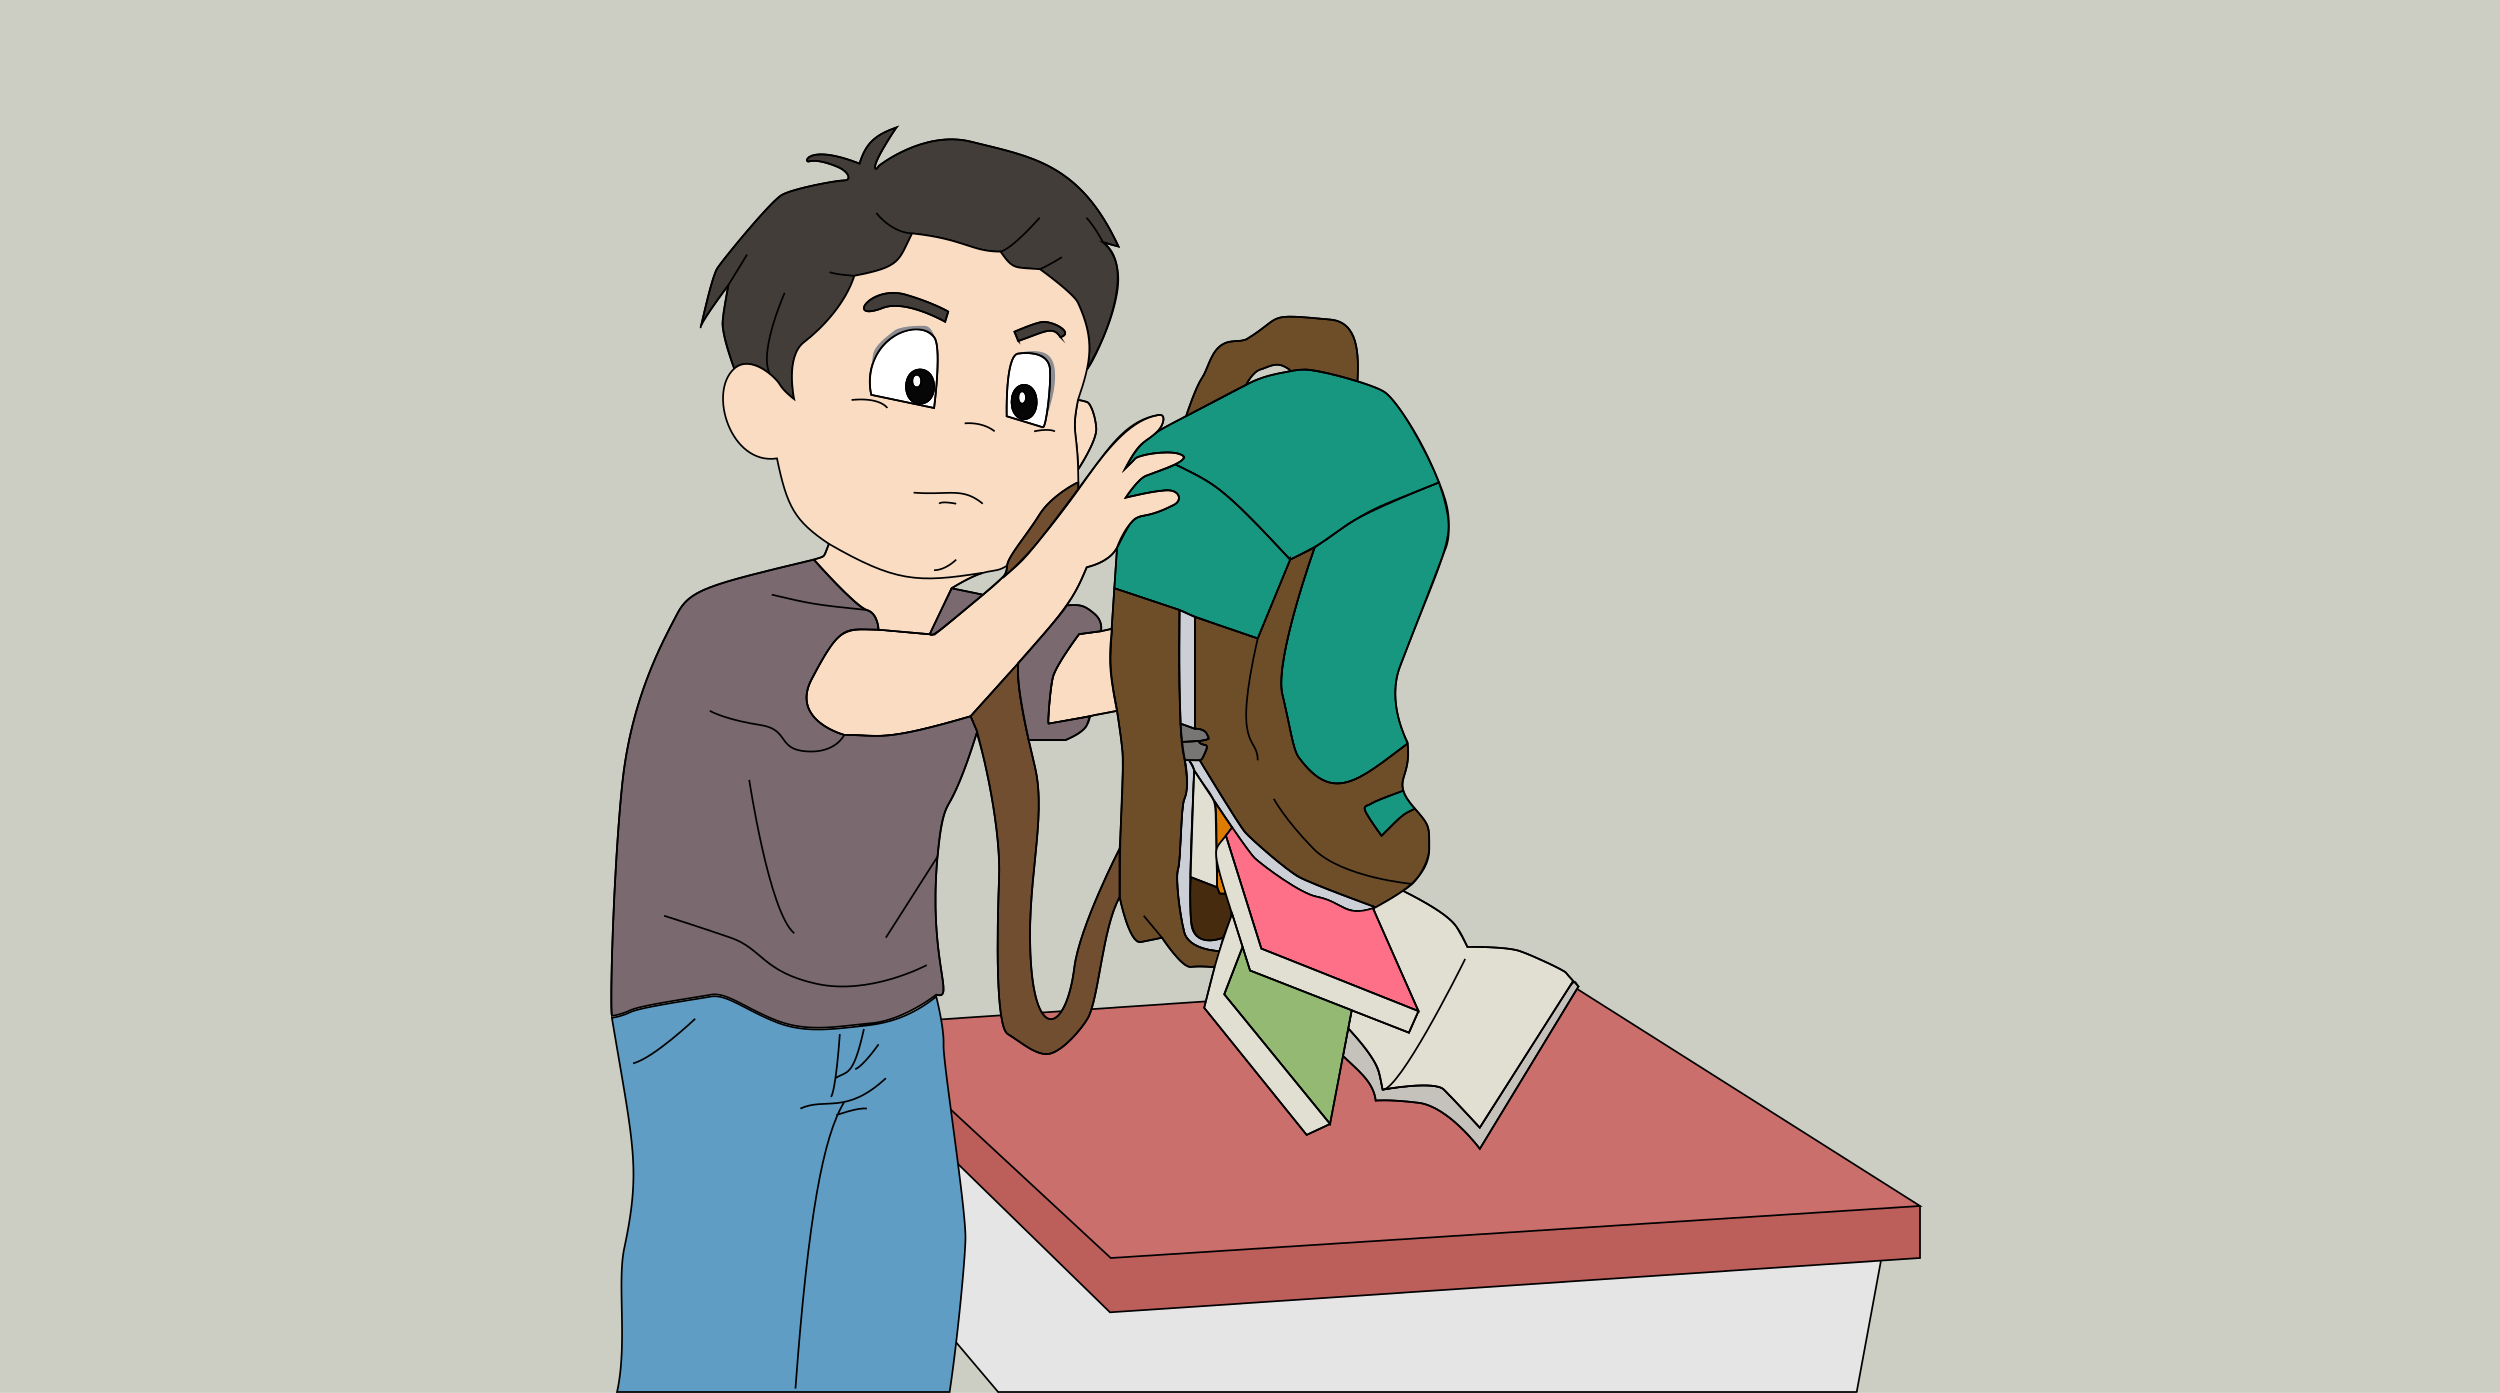 <svg xmlns="http://www.w3.org/2000/svg" viewBox="0 0 1400 780"><path fill="#cccec3" d="M0 0h1400v780H0z"/><path fill="#e5e5e5" d="M488.14 604.68L621.59 734.9l431.75-28.96v.02l-13.59 73.55H558.94l-59.86-70.8-10.94-104.03z"/><path fill="#bc5f5a" d="M1075.21 675.34v29.14l-21.87 1.46-431.75 28.96-133.45-130.22-6.82-6.66v-24.08l140.69 130.54 453.2-29.14z"/><path fill="#ca6f6c" d="M1075.21 675.34l-453.2 29.14-140.69-130.54 391.63-26.61 202.26 128.01z"/><path fill="none" stroke="#000" stroke-miterlimit="10" stroke-width=".97" d="M481.32 573.94l140.69 130.54 453.2-29.14-202.26-128.01-391.63 26.61z"/><path fill="none" stroke="#000" stroke-miterlimit="10" stroke-width=".97" d="M1075.21 675.34v29.14l-21.87 1.46-431.75 28.96-133.45-130.22-6.82-6.66v-24.08m558.43 205.57l13.59-73.55m-565.2-101.28l10.94 104.03 59.86 70.8"/><path fill="none" stroke="#000" stroke-linecap="round" stroke-width=".97" d="M558.94 779.51h480.81"/><path d="M345.54 779.51h186.24c4.08-26.61 8.55-71.81 8.88-85.58.42-16.77-12.68-99.41-12.27-108.83s-4.09-27-4.09-27c-15.75 12.54-29.49 15.2-40.79 16.38-16.77 1.76-32.61 4.35-48.8-2.06-17.59-6.95-27.82-15.95-36.82-14.32s-38.05 5.73-44.6 8.59a39 39 0 01-10.63 3.31c12 71.62 16.42 84.35 6.95 128.87-4.16 19.49 1.92 53.91-4.07 80.64z" fill="#5f9dc4" stroke="#000" stroke-miterlimit="10" stroke-width=".97"/><path d="M805.88 270.11c11.89 29.24 4.12 35.06-21.79 102.8-8 20.88 3.95 41.68 4.09 43.55-27.68 20.84-41.82 33.87-61 7.58-3.26-4.49-4.5-16.15-9.08-35.18s18.09-82.26 18.09-82.26c31.81-22.8 30.73-20.7 69.69-36.49z" fill="#179780" stroke="#000" stroke-miterlimit="10" stroke-width=".97"/><path d="M790.85 495c-4 3.73-15.69 10.5-20.46 13.1 0 0-35.6-12.93-43-17s-26.59-21.05-30.07-24.94-24.88-39.36-25.55-40.46c.12.12.78.56 2.53-3.1 3.9-8.19-.79-3.47-3.38-7.7a31.23 31.23 0 003.38-.49c3.78-.81 2.77 0 1.54-3.27s-6.75-3.07-6.75-3.07V345.5l35.19 12 18.16-44.13 13.75-6.78s-22.68 63.24-18.09 82.26 5.9 30.7 9.12 35.15c19.25 26.44 33.34 13.21 61-7.58 1.62 16.71-4.62 18.36-2.37 26.38 0 .1-14.35 5-17.47 7-2.86 1.84-5.72 1-3.07 5.72s8.35 12.48 8.35 12.48c12.28-12.33 11.84-11.91 18.66-15.16 8.37 9.66 8 9.53 8 22.31.04 5.66-4.57 15.28-9.47 19.85z" fill="#6e4e28" stroke="#000" stroke-miterlimit="10" stroke-width=".97"/><path d="M722.22 207.93c5-5 46.06 7 53 11.56 8 5.21 23.32 32.52 30.69 50.62-73.76 29.89-41 22.35-83.4 43.27C683.25 271.2 680.54 271.19 658 260c1.54-1.54 9.32-3.68 2.21-5.83s-22.77.61-24.6 2.76-5.3 5.31-5.52 5.52c10.76-20.55 15.13-18.92 67.8-47 2.32-1.23 6.93-4.45 24.33-7.52zm70.1 244.94c-6.75 3.22-6.13 2.58-18.66 15.16 0 0-5.73-7.78-8.39-12.49s.21-3.88 3.07-5.72 17.47-7 17.47-7c.98 3.52 3.6 6.71 6.51 10.05z" fill="#179780" stroke="#000" stroke-miterlimit="10" stroke-width=".97"/><path d="M770.39 508.12c-16.1 6.39-19-3.1-33.14-5.94-9.2-1.83-29.26-16.77-34.37-21.35-4.75-4.25-30.7-44.07-34.16-49.42-1.35-6.78-6.9-5.72 3.07-5.72.1.09 22 36.51 25.57 40.49s22.71 20.87 30.07 24.94 42.96 17 42.96 17z" fill="#cccfd6" stroke="#000" stroke-miterlimit="10" stroke-width=".97"/><path d="M760.22 213.54c-26.8-8.2-31.14-6.82-38-5.62.33-.13 1-.69-3.2-2.74-5-2.44-8.89.49-13.19 1.73s-8 8.54-8 8.54c-6.62 3.53-21.87 11.49-33.69 17.64.17-.49 5.51-16.45 8.83-21.27s4.61-13.2 10-17.81 11.46-1.83 15.45-4.29c20.82-12.8 9.1-14.26 46.64-10.74 15.47 1.45 15.94 18.88 15.16 34.56z" fill="#6e4e28" stroke="#000" stroke-miterlimit="10" stroke-width=".97"/><path d="M722.48 313.38l-18.16 44.13c-78.52-26.81-1.59-1.82-80.3-28.09l1.54-22.82c13-25.65 7.15-11.57 31.81-23.9 4.29-2.15 3.68-7.07-1.84-8s-25.16 4-25.16 4 6.75-10.42 11.35-12.27 14.73-4.9 16.26-6.44c22.07 11.01 25.11 11.01 64.5 53.39z" fill="#179780" stroke="#000" stroke-miterlimit="10" stroke-width=".97"/><path d="M686.52 500.35c4.38 14.42 4.46 8.79-1.43 24.75-20.43 8.51-19.33-11.87-18.38-34 17.36 6.7 14.43 4.59 16.33 9.23z" fill="#462b0e" stroke="#000" stroke-miterlimit="10" stroke-width=".97"/><path d="M690 463.43l-8.84 11.69-.54-25.6c3.02 4.54 6.28 9.39 9.38 13.91zm-8.67 19.75c6.23 20.6 6.35 17.17 1.71 17.17-1.9-4.63-1.38-1.24-1.71-17.17z" fill="#dd7c00" stroke="#000" stroke-miterlimit="10" stroke-width=".97"/><path d="M685.09 525.1l-2.09 7.54s-17.3-.37-19.9-10.71-5-30.39-3.42-35.29 1.52-34.37 3.42-38.87c1.75-4.17 2.14-15 .45-22.08h2.29s2.43 3.67 2.84 5.72c.35 1.77-4 75.49-1.23 87.55 2.91 12.28 17.64 6.14 17.64 6.14z" fill="#cccfd6" stroke="#000" stroke-miterlimit="10" stroke-width=".97"/><path d="M650.72 525.1s-5.32 1.22-11.86 2.45S627 502.39 627 502.39c0-46.14 2.61-73.05 1.63-81.51-6.52-56.44-9.07-24.66-4.61-91.46l36.52 12.19c0 .87-.73 34.71.56 63.61.79 19.22 6.27 32.49 2 42.55-1.9 4.5-1.78 34-3.42 38.87s.82 25 3.42 35.29 19.9 10.71 19.9 10.71c-4.27 13.15.75 7.4-16.36 8.82-4.87.41-15.92-16.36-15.92-16.36z" fill="#6e4e28" stroke="#000" stroke-miterlimit="10" stroke-width=".97"/><path d="M681.61 496.87l-14.9-5.75c0-.1 2-59.61 2-59.71 15.2 23.46 11.68 7.29 12.9 65.46z" fill="#e1dfd2" stroke="#000" stroke-miterlimit="10" stroke-width=".97"/><path d="M675.88 411.16c.78 2.07 4.61 3.85-14.12 4.31-.3-3.13-.51-6.69-.66-10.25l8 2.87s5.56-.2 6.78 3.07z" fill="#777674" stroke="#000" stroke-miterlimit="10" stroke-width=".97"/><path d="M674.34 422.62c-1.89 3.95-1.25 3.07-8.46 3.07-2 0-3 1.22-4.12-10.22 0 0 5.1-.12 9.2-.55 2.62 4.28 7.31-.55 3.38 7.7z" fill="#777674" stroke="#000" stroke-miterlimit="10" stroke-width=".97"/><path d="M669.13 345.5v62.59l-8-2.87c-1.29-28.9-.53-62.74-.56-63.61z" fill="#cccfd6" stroke="#000" stroke-miterlimit="10" stroke-width=".97"/><path d="M630.07 262.44c.22-.21 3.73-3.44 5.52-5.52s17.49-4.91 24.6-2.76c9.81 3-10 8.9-18.47 12.27-4.6 1.85-11.35 12.27-11.35 12.27s19.64-4.9 25.16-4 6.13 5.83 1.84 8-8.9 4.9-17.49 6.13-14.32 17.68-14.32 17.77c-3.25 6.31-10.91 9.56-17 11.08-8.56 20.62-11.63 24.32-65.03 83.45-50.12 14.65-50.12 10.44-70.77 10.44 0 0-30.48-8-18.21-31.3 17.63-33.51 15.9-29.48 66.05-25.09 3.62.32 1.27 1.7 29.75-22.16 59.95-50.13 65.67-95.2 98.43-100.64 4.54-.76 2.79 5.77-.28 8.88-7.26 7.46-9.22 3.6-18.43 21.18z" fill="#fadcc2" stroke="#000" stroke-miterlimit="10" stroke-width=".97"/><path d="M627 475.18v27.21c-9.59 17-11.71 57.61-18 68.12-3.68 6.13-13.49 17.59-20.86 19.5s-16.78-6.82-23.73-10.91-6.14-55.64-4.91-88c.89-23.34-7.21-69.59-16-90 19.5-21.54 26.5-29.72 26.64-29.72-1.14 14.38 6.18 44.44 9.39 58 7.13 29.9-5.85 66.22-2 112.91 3.47 41.59 19.73 34.27 24.07-.4 2.89-22.89 25.4-66.71 25.4-66.71z" fill="#714e30" stroke="#000" stroke-miterlimit="10" stroke-width=".97"/><path d="M617.78 135.82c22 15.31-7.52 71.4-9.19 71 2-8.49 3.5-19-4.91-37.26-2.46-5.33-21.28-18.82-21.28-18.82-14.61-1.12-15 .29-22.09-9.83-16.91 0-19.53-7-49.5-10.22-7.88 15.74-6.43 18.84-32.33 23.73-4.68 14.74-16.76 28.41-28.23 37.22-10.64 8.18-5.48 31.92-5.48 31.92s-6-4.51-8-8.13c-2.23-3.89-16.14-17.52-25.63-8.95-.09-.1-7.21-20.68-6.56-26.29s3.14-19.81 3.25-20.44c-.43.57-12.93 17.33-15.14 22.36 1.3-5.45 6.15-27.56 9.07-32 3.5-5.32 29.68-37.23 36-40.91s30.68-8.18 35-8.18 2.66-4.91-3.69-7.57-12.47-4.09-15.95-3.07-1-10.21 28.23 1.23c3.56-11.75 9.08-16.14 20.65-20.25-16.44 24.45-11.84 25.32-9.81 21.48 0 0 25.16-20.05 51.55-13.51 34.31 8.52 61 12.09 82.64 58.72z" fill="#423d39" stroke="#000" stroke-miterlimit="10" stroke-width=".97"/><path d="M625.56 398.06c-8.95 1.82-36.74 7.16-38.46 7.16-.41 0 .83-18.82 2.46-25.77s14.73-24.34 14.73-24.34c14.73-2 10.73-1.32 18.21-2.86-.37 18.49-2.75 17.29 3.06 45.81z" fill="#fadcc2" stroke="#000" stroke-miterlimit="10" stroke-width=".97"/><path d="M613.49 344.27a10.08 10.08 0 013.07 9.2l-12.27 1.64s-13.1 17.39-14.73 24.34-2.87 25.77-2.46 25.77 23.32-4.09 23.32-4.09c-1.21 7.34-6.85 10.43-13.7 13.3H576c-9.21-41.39-4.76-43.05-5.9-43.05 0-.1 20.89-23.42 25.56-29.77 1.77-2.41 1.74-2.66 1.84-2.66 6.88-.11 9.18-.84 15.99 5.32z" fill="#7a696f" stroke="#000" stroke-miterlimit="10" stroke-width=".97"/><path d="M613.9 239.94c.41 7-10.12 22.9-10.12 22.9-.49-21.34-3.81-19.82-.1-38.85a24.59 24.59 0 015.17 1.22c1.9.79 4.64 7.79 5.05 14.73z" fill="#fadcc2" stroke="#000" stroke-miterlimit="10" stroke-width=".97"/><path d="M603.68 169.58c17.61 38.22-7.29 50.29-1.24 76.09 1.24 5.24 1.44 19.1 1.44 24.44-.82 0-15.29 7.52-21.89 18.24-7 11.32-17.59 23.27-18 28.37a24 24 0 01-10.63 3.41c-30.73 2.07-38.36 13.55-89.18-15.55-19.18-12.93-23.41-20.58-29.07-47.86 0 0-8.18 1.22-13.9-2.05s-23.32-24.55-13.91-42.95c5.55-10.84 14.82-9.88 24.05-2.08 6.47 5.47 5.26 7.79 13.42 13.94 0 0-5.16-23.74 5.48-31.92 10.9-8.38 23.44-22.13 28.23-37.22 26.21-4.95 24.62-8.31 32.33-23.73 29.41 3.19 33 10.22 49.5 10.22 7.2 10.3 7.64 8.72 22.09 9.83 0 0 18.82 13.49 21.28 18.82zm-9.83 19.23c7.7-2.32-3.06-8.6-9.51-8.6-3.68 0-16.26 5.53-16.26 5.53l2.15 5.21c13.34-4.59 19.15-9.07 23.62-2.14zm-8.9 8.92c-5.21-2.18-13-.64-14.72.28-7.36.92-6.45 35.09-6.45 35.09l20.22 6.18c.33.08 14.48-35.94 1-41.55zm-55.67-17.52l1.71-5.73s-8.32-4.9-23.58-9.4c-20.16-6-34.38 15.65-13 7.35 12.71-4.9 34.87 7.78 34.87 7.78zm-6.2 48.28c1.36-10.44 5.29-45.62-5.32-46-4.45-.16-14.27.31-17.49 3.07-13.28 11.36-10.88 9.8-12.28 20.8a34 34 0 00-.1 14.74z" fill="#fadcc2"/><path d="M603.88 270.11v3.84c-30.78 40.72-29.08 38.29-42.35 49.62.44-.46 2.09-2.43 2.45-6.85.42-5.1 11-17.05 18-28.37 6.24-10.13 20.76-18.24 21.9-18.24z" fill="#714e30" stroke="#000" stroke-miterlimit="10" stroke-width=".97"/><path d="M593.85 188.81c-4.27-6.62-8.7-3-23.62 2.14l-2.15-5.21s12.58-5.53 16.26-5.53c6.5 0 17.2 6.29 9.51 8.6z" fill="#423d39" stroke="#000" stroke-miterlimit="10" stroke-width=".97"/><path d="M585.91 233.7c1.37-7.54 2.53-20.7 2.11-26.79-.61-8.9-10.43-9.83-17.79-8.9 1.69-.92 9.51-2.46 14.72-.28 10.2 4.27 4.94 25.67.96 35.97z" fill="#8d8c92"/><path d="M588 206.91c.6 8.66-2.13 32.85-4 32.37l-20.26-6.18s-.91-34.17 6.45-35.09 17.22-.01 17.81 8.9zm-7.51 18.22c0-12.71-14-12.71-14 0s14.02 12.7 14.02 0z" fill="#fff" stroke="#000" stroke-miterlimit="10" stroke-width=".97"/><path d="M573.52 215.53c9.25 0 9.25 19.2 0 19.2s-9.27-19.2 0-19.2zm1.08 7.07c0-4.63-4.37-4.63-4.37 0s4.37 4.63 4.37 0z" fill="#060606" stroke="#000" stroke-miterlimit="10" stroke-width=".97"/><path d="M572.42 219.1c2.89 0 2.89 7 0 7s-2.9-7 0-7z" fill="#fbfbfb" stroke="#000" stroke-miterlimit="10" stroke-width=".97"/><path d="M532.89 329.42l17.46 3.6c-39.45 33.05-32.6 28.13-17.46-3.6zM525 479.69c-5.32 58.12 10.39 80.89-.72 77.32 0 0-18 14.32-36.41 16s-35.46 5.38-53.18-1.63-27.82-16-36.82-14.32-38.05 5.73-44.6 8.58a39.32 39.32 0 01-10.63 3.28c-1.16-6.9.82-80.59 5.72-129.08s22.71-80.39 30.69-95.72c7.12-13.71 16.39-16.28 76.71-30.69 0 0 23.32 26.38 29.66 28.23s6.58 11 6.58 11c-18.84 0-20.73-4.14-37.43 27.61-12.27 23.32 18.21 31.3 18.21 31.3 20.54 0 20.59 4.23 70.77-10.44l3.68 8.59s-9.2 30.07-16 40.51c-4.77 7.44-5.95 29.2-6.23 29.46z" fill="#7a696f" stroke="#000" stroke-miterlimit="10" stroke-width=".97"/><path d="M550.29 320.77c-6.87 2.12-17.4 8.65-17.4 8.65l-12.29 25.76-28.6-2.52s-.2-9.21-6.54-11.05-29.66-28.23-29.66-28.23c7-2.32 5-.45 8.39-8.8 37.02 21.21 49.12 22.12 86.1 16.19z" fill="#fadcc2" stroke="#000" stroke-miterlimit="10" stroke-width=".97"/><path d="M531 174.48l-1.71 5.73s-22.16-12.68-34.84-7.78c-21.41 8.3-7.19-13.31 13-7.35 15.22 4.5 23.55 9.4 23.55 9.4z" fill="#423d39" stroke="#000" stroke-miterlimit="10" stroke-width=".97"/><path d="M523.08 228.49l-35.19-7.37c-6.24-28.44 24.32-45.32 35.19-32.31 4.07 4.87.82 33.42 0 39.68zm0-12c0-12.69-15.67-12.69-15.67 0s15.67 12.71 15.67.01z" fill="#fff" stroke="#000" stroke-miterlimit="10" stroke-width=".97"/><path d="M523.59 189.61c-2.44-4.88-12.64-8.11-23.83-.8-13.13 8.55-12.74 27.74-11 10.73.67-6.43 8.29-11.2 11.51-14s13-3.23 17.49-3.07c4.24.19 5.74 6.68 5.83 7.14z" fill="#8d8c92"/><path d="M515.25 206.91c10.36 0 10.36 19.19 0 19.19s-10.37-19.19 0-19.19zm.67 6.48c0-4.72-5.07-4.72-5.07 0s5.07 4.72 5.07 0z" fill="#060606" stroke="#000" stroke-miterlimit="10" stroke-width=".97"/><path d="M513.39 209.82c3.34 0 3.34 7.14 0 7.14s-3.39-7.14 0-7.14z" fill="#fbfbfb" stroke="#000" stroke-miterlimit="10" stroke-width=".97"/><path d="M389.3 570.51s-23.32 22.09-34.78 25M470.3 579.1c-.33 4.89-2.28 31-4.91 35.18m18.41-38.05c-6.16 27.77-9.54 23.24-15.95 27.57M492 584.82s-8.58 12.29-13.08 13.92m17.16 5.06c-22.49 20.82-33.84 10.54-47.87 17m-2.76 156.8c7.19-97 15.57-141.24 27.31-160.45m-4.5 7.37s12.27-4.51 17.18-3.69M524.3 557c11.1 3.57-4.59-19.28.72-77.32 3.61-39.47 5.58-15.66 22.19-70l-3.68-8.59c-50.12 14.65-50.12 10.44-70.77 10.44 0 0-30.48-8-18.21-31.3 16.7-31.75 18.59-27.61 37.43-27.61 0 0-.2-9.21-6.54-11.05s-29.66-28.23-29.66-28.23c-60.49 14.45-69.62 17-76.71 30.69-8 15.33-25.78 47.25-30.69 95.72S341.5 562 342.66 568.87" fill="none" stroke="#000" stroke-miterlimit="10" stroke-width=".97"/><path d="M519 540.44s-31.91 17.18-62 10.43-30.08-19.63-47.87-25.77-37.23-12.28-37.23-12.28m47.67-76.1s11.13 74.26 25.2 85.92m51.31 2.46l28.95-45.42m-52.27-68.11s-4.71 10.43-21.27 9.2-9.21-12.27-25.78-14.77-26.39-6.74-28.23-8m87.96-56.39c-29.27-3-31.47-3.46-53.27-8.59m111.36 68.11c52.38-58 56.2-62.26 65.05-83.45 6.38-1.6 13.74-4.74 17-11.08 13.1-25.62 7.15-11.57 31.81-23.9 4.29-2.15 3.68-7.07-1.84-8s-25.16 4-25.16 4 6.75-10.42 11.35-12.27c8.12-3.24 28.42-9.27 18.47-12.27-7.11-2.15-22.77.61-24.6 2.76s-5.42 5.42-5.53 5.53c9.22-17.6 11.08-13.69 18.44-21.19 3.08-3.15 4.81-9.64.28-8.88-29.89 5-48.85 58.42-87.25 91.19" fill="none" stroke="#000" stroke-miterlimit="10" stroke-width=".97"/><path d="M547.21 409.72s13.51 49 12.28 81.4-2 83.89 4.91 88 16.36 12.84 23.73 10.91 17.18-13.37 20.86-19.5c6.52-10.87 8.09-50.53 18-68.12v-27.23s-22.5 43.82-25.36 66.69c-4.39 35.08-20.62 41.66-24.07.4-3.89-46.8 9.16-82.74 2-112.91-3.22-13.62-10.53-43.6-9.39-58" fill="none" stroke="#000" stroke-miterlimit="10" stroke-width=".97"/><path d="M576 414.43h20.68s10.23-4.29 11.86-8.18c2.91-6.92-1.73-4.39 17-8.19-10.07-49.45 4.61-47.39-9-44.59a10.08 10.08 0 00-3.07-9.2c-7.35-6.65-9.7-5.32-16-5.32" fill="none" stroke="#000" stroke-miterlimit="10" stroke-width=".97"/><path d="M616.56 353.47l-12.27 1.64s-13.1 17.39-14.73 24.34-2.87 25.77-2.46 25.77 23.32-4.09 23.32-4.09m15.14-94.53l-3.06 45.65m4.5 122.93c2.91-56.3 2.14-52.08-1.44-77.12" fill="none" stroke="#000" stroke-miterlimit="10" stroke-width=".97"/><path d="M627 502.39s5.31 26.39 11.86 25.16 11.86-2.45 11.86-2.45 11 16.77 16 16.36c17.08-1.42 12.09 4.32 16.36-8.82 0 0-17.3-.37-19.9-10.71s-5-30.39-3.42-35.29 1.52-34.37 3.42-38.87c4.34-10.34-1.18-22.54-2-42.55-1.24-28.9-.53-62.74-.56-63.61L624 329.42m16.49 183.4l10.23 12.28" fill="none" stroke="#000" stroke-miterlimit="10" stroke-width=".97"/><path d="M683 532.64l2.05-7.54s-14.73 6.14-17.6-6.14c-2.75-11.84 1.48-86.31 1.23-87.55-.41-2.05-2.84-5.72-2.84-5.72h-2.29m-3.01-84.08l8.59 3.89v62.59l-8.03-2.87m7.62 26.19c3.47 5.37 29.42 45.19 34.16 49.42 5.11 4.58 25.17 19.52 34.37 21.35 15.3 3.07 16.62 12.49 33.14 5.94 0 0-35.6-12.93-43-17s-26.59-21.05-30.07-24.94-24.88-39.36-25.55-40.46" fill="none" stroke="#000" stroke-miterlimit="10" stroke-width=".97"/><path d="M669.13 408.09s5.53-.2 6.75 3.07c.78 2.07 4.61 3.85-14.12 4.31" fill="none" stroke="#000" stroke-miterlimit="10" stroke-width=".97"/><path d="M665.88 425.69c7.27 0 6.61.8 8.46-3.07 3.9-8.19-.79-3.47-3.38-7.7m99.43 93.2c13.94-7.62 30-17.06 30-32.94 0-12.78.35-12.66-8-22.31-14.6-16.8-1.3-15.68-4.23-37.4 0 0-12-21.7-4-42.56s23.94-62 25.47-66c9.68-25.12-24.49-81-34.37-87.44-7.8-5.1-38.43-12.58-44.49-12.58a57.26 57.26 0 00-8.46 1" fill="none" stroke="#000" stroke-miterlimit="10" stroke-width=".97"/><path d="M760.22 213.54c.81-15.67.27-33.11-15.09-34.56-37.55-3.53-25.83-2-46.64 10.74-4 2.46-10-.3-15.45 4.29s-6.64 12.9-10 17.81c-3.66 5.33-8.69 21.13-8.84 21.28" fill="none" stroke="#000" stroke-miterlimit="10" stroke-width=".97"/><path d="M697.87 215.45s3.68-7.32 8-8.54 8.22-4.17 13.19-1.73c1.33.65 4.52 2.41 3.09 2.77-19.81 3.53-16 3.3-73.66 33.33m20.64 104.22l35.19 12 18.16-44.13 13.75-6.78s-22.68 63.24-18.09 82.26 5.86 30.7 9.08 35.15c19.25 26.44 33.34 13.21 61-7.58m-2.41 26.42c0 .1-14.35 5-17.47 7-2.86 1.84-5.72 1-3.07 5.72s8.39 12.44 8.39 12.44c12.28-12.33 11.84-11.91 18.66-15.16M790.85 495s-39.48-3.48-55.44-19.84-22.09-27.82-22.09-27.82m-9-89.83c-14.54 64 0 53.83 0 68.28m18.16-112.41C683.25 271.2 680.54 271.19 658 260m78.23 46.6c31.76-22.8 30.69-20.7 69.65-36.49M685.09 525.1c5.89-16 5.81-10.33 1.43-24.75-4.38 0-3.11.9-4.91-3.48l-14.9-5.75m13.91-41.6l.99 47.35m-.49-21.69l8.88-11.75m-3.48 36.92l-5.2-17.19M550.35 333.02l-17.46-3.6-12.29 25.76m29.69-34.41h0zm-17.4 8.65c21.84-13.55 22.62-7.06 31.09-12.7m-108.2-3.34c7-2.32 5-.45 8.39-8.8-19.17-12.93-23.4-20.58-29.06-47.86-25.94 3.88-38.72-37-24-50.22 9.18-8.25 23.06 4.48 25.63 8.95 2 3.62 8 8.13 8 8.13s-5.16-23.74 5.48-31.92c10.9-8.38 23.44-22.13 28.23-37.22 26.21-4.95 24.62-8.31 32.33-23.73 29.41 3.19 33 10.22 49.5 10.22 7.2 10.3 7.64 8.72 22.09 9.83 0 0 18.82 13.49 21.28 18.82 9.64 20.93 7.33 33.1 0 54.41-4.17 21.38.43 15 .2 50" fill="none" stroke="#000" stroke-miterlimit="10" stroke-width=".97"/><path d="M603.78 262.84s10.53-15.94 10.12-22.9-3.15-13.91-5-14.73a24.59 24.59 0 00-5.17-1.22m-.05 46.12S589 277 582 288.35s-17.59 23.27-18 28.37c-.51 6.33 1.72 4-40.7 38.7l-31.3-2.76m58.35-70.57c-11.49-9.46-18.74-4.67-38.73-6.21m23.86 6.21s-8.31-1.65-9.54 0m9.54 31.29s-5.85 5.93-12.4 5.93M557 241.58s-5.74-5.32-16.78-4.5M488 206.49a33.39 33.39 0 00-.08 14.63l35.19 7.37s4.15-31.5.52-38.85c-5-10.11-30.27-5.88-35.61 16.74m8.87 22.11s-3.68-6.14-20-4.5m52.39-43.78s-22.16-12.68-34.84-7.78c-21.41 8.3-7.19-13.31 13-7.35 15.26 4.5 23.58 9.4 23.58 9.4zM570.23 191l-2.15-5.21s12.58-5.53 16.26-5.53c6.5 0 17.2 6.29 9.51 8.6-4.27-6.67-8.7-3.05-23.62 2.14zM588 206.91c-.61-8.9-10.43-9.82-17.79-8.9s-6.45 35.09-6.45 35.09l20.24 6.18c1.89.47 4.63-23.56 4-32.37zm-8.88 34.67s7.83-1.84 11.66 0m-198.11-59.42a4.26 4.26 0 00-.31 1c-.07.5.05.09.31-1zm0 0v0z" fill="none" stroke="#000" stroke-miterlimit="10" stroke-width=".97"/><path d="M407.83 159.75c0 .1-12.8 17-15.15 22.38 1.3-5.45 6.15-27.56 9.07-32 3.5-5.32 29.68-37.23 36-40.91s30.68-8.18 35-8.18 2.66-4.91-3.69-7.57-12.47-4.09-15.95-3.07-1-10.21 28.23 1.23c3.56-11.75 9.08-16.14 20.65-20.25-.21.22-11.86 17.76-11.86 21.48 0 3.88 2.05 0 2.05 0s25.16-20.05 51.55-13.51c34.31 8.52 61 12.09 82.64 58.72-21.29-5.58 4.23-3.63-.82 25.89-3.91 22.87-16.76 41.91-16.76 42.94m-26.56-84.99s-15 17.19-21.92 19m22.09 9.85a112.67 112.67 0 0012.27-6.76m23.11-8.18s-4.7-9-9.4-13.91m-117.62-2.65s8 10.84 20.05 11.45m-32.33 23.73s-10.22-.61-13.91-2.05M439.41 164s-15.1 34-8.06 45.67" fill="none" stroke="#000" stroke-miterlimit="10" stroke-width=".97"/><path d="M418.34 142.58l-10.51 17.17c-3.71 21.57-5.47 21.78 3.29 46.74m111.96 10.01c0 12.7-15.67 12.7-15.67 0s15.67-12.69 15.67 0zm57.43 8.63c0 12.7-14 12.7-14 0s14-12.71 14 0z" fill="none" stroke="#000" stroke-miterlimit="10" stroke-width=".97"/><path d="M515.92 213.39c0 4.72-5.07 4.72-5.07 0s5.07-4.72 5.07 0zm58.68 9.21c0 4.63-4.37 4.63-4.37 0s4.37-4.6 4.37 0z" fill="none" stroke="#000" stroke-miterlimit="10" stroke-width=".97"/><path d="M883.92 552.44l-55.23 90.89s-17.59-23.73-34.37-25.77-23.93-1.23-23.93-1.23c-1.3-10.89-10.54-17.3-18.31-25l2.92-15.5c17.86 19.23 17.16 24 19.26 34.36.1 0 29-5.31 34.36 0s20.05 21.27 20.05 21.27c59.01-92.64 51.06-83.46 55.25-79.02z" fill="#c4c2bb" stroke="#000" stroke-miterlimit="10" stroke-width=".97"/><path d="M774.32 610.18c-.1 0 0 0-2.09-9.81-1.63-7.77-17.23-24.54-17.23-24.54l2-10.07 32 12.52 5.32-12.06c-26.45-59.82-26.28-57.16-23.93-58.1 10.66-5.82 15.18-9.21 15.34-9.21 29.17 14.59 30.55 19.62 36 31.35 0 0 21.67-.32 29.45 2.38s25 10.87 25.77 12.09c.43.64 2.34 2.74 4 4.59l-52.31 82.14s-14.73-16-20.05-21.27-33.12-.19-34.27-.01z" fill="#e1dfd2" stroke="#000" stroke-miterlimit="10" stroke-width=".97"/><path d="M794.32 566.22l-88-35-19.8-63.22 3.48-4.6c5.79 8.44 11 15.71 12.88 17.4 5.11 4.58 25.17 19.52 34.37 21.35 15.46 3.11 15.2 11.59 31.62 6.47z" fill="#fe7088" stroke="#000" stroke-miterlimit="10" stroke-width=".97"/><path d="M700 543.51c-23.27-73.62-21.65-64.71-13.5-75.48l19.84 63.21 88 35-5.34 12.04z" fill="#e1dfd2" stroke="#000" stroke-miterlimit="10" stroke-width=".97"/><path fill="#94b973" stroke="#000" stroke-miterlimit="10" stroke-width=".97" d="M756.95 565.76l-12.13 63.66-59.26-72.61 10.27-26.56 4.19 13.26 56.93 22.25z"/><path d="M685.56 556.81l59.26 72.61-13.09 6.13-57.39-71.18c4.83-19 6.82-28.62 15.66-52.57l5.83 18.46z" fill="#e1dfd2" stroke="#000" stroke-miterlimit="10" stroke-width=".97"/><path fill="none" stroke="#000" stroke-miterlimit="10" stroke-width=".97" d="M768.87 508.65l25.46 57.57-5.33 12.06-88.98-34.77L690 511.8"/><path fill="none" stroke="#000" stroke-miterlimit="10" stroke-width=".97" d="M686.52 468.03l19.84 63.21 87.97 34.98m-37.38-.46l-12.13 63.66-59.26-72.61 10.27-26.56"/><path fill="none" stroke="#000" stroke-miterlimit="10" stroke-width=".97" d="M680.17 541.47l-5.83 22.9 57.39 71.18 13.09-6.13m40.91-130.51c.14 0 25.46 12.44 29.86 20.05 4.5 7.77 6.15 11.3 6.15 11.3s21.67-.32 29.45 2.38 25 10.87 25.77 12.09 6 6.69 7 7.71l-55.23 90.89s-17.59-23.73-34.37-25.77-23.93-1.23-23.93-1.23c-1.3-10.89-10.54-17.3-18.31-25"/><path d="M774.32 610.18c1.15-.2 29.11-5.19 34.32 0s20.05 21.27 20.05 21.27L881 549.32" fill="none" stroke="#000" stroke-miterlimit="10" stroke-width=".97"/><path d="M820.5 537c-4.47 9.17-36.85 73.23-46.22 73.23-2.1-10.31-1.4-15.13-19.26-34.36" fill="none" stroke="#000" stroke-miterlimit="10" stroke-width=".97"/></svg>